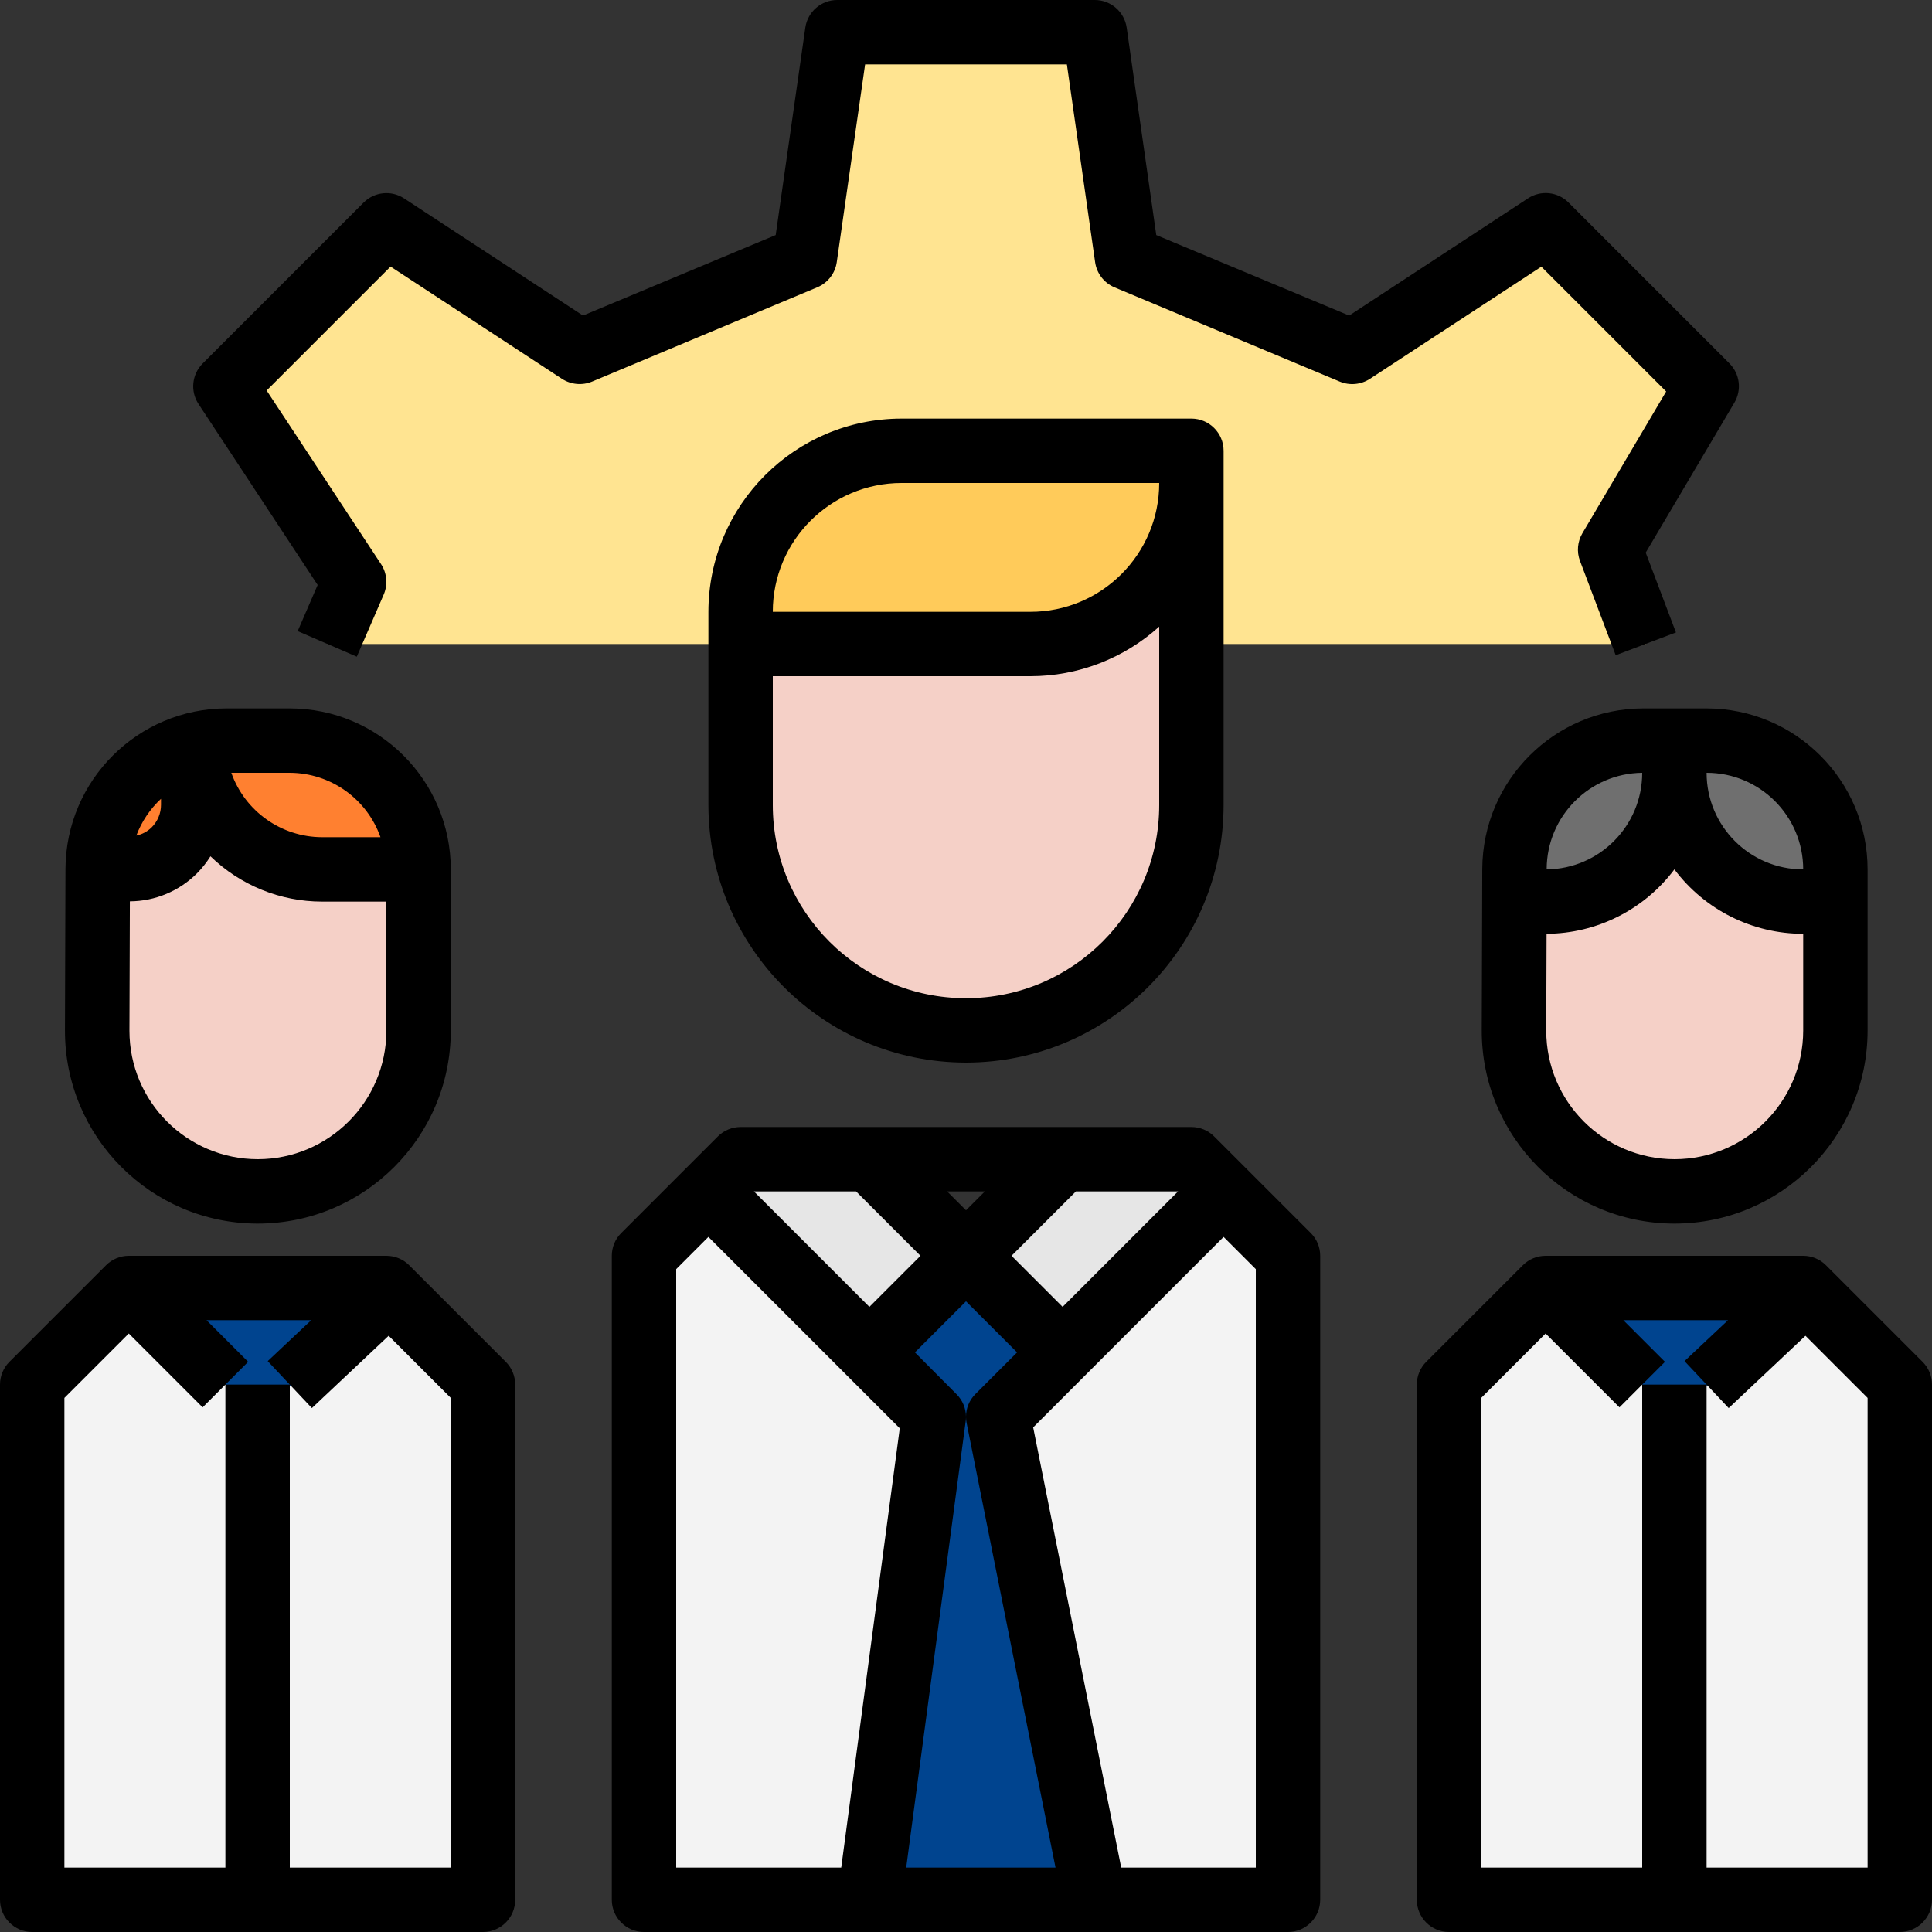 <?xml version="1.0" encoding="iso-8859-1"?>
<!-- Generator: Adobe Illustrator 19.0.0, SVG Export Plug-In . SVG Version: 6.00 Build 0)  -->
<svg version="1.1" id="Capa_1" xmlns="http://www.w3.org/2000/svg" xmlns:xlink="http://www.w3.org/1999/xlink" x="0px" y="0px"
	 viewBox="0 0 512 512" style="enable-background:new 0 0 512 512;" xml:space="preserve" width="50px" height="50px">
<rect x="0" y="0" width="512" height="512" fill="#333333" stroke="none"/>
<polygon style="fill:#F3F3F3;" points="503.467,366.933 503.467,503.467 443.733,503.467 443.733,375.467 478.635,342.101 "/>
<path style="fill:#F5D0C7;" d="M486.4,238.933v34.219c-0.051,23.518-19.149,42.547-42.667,42.496
	c-23.518-0.051-42.547-19.149-42.496-42.667l0.085-34.048h8.277c18.85,0,34.133-15.283,34.133-34.133
	c0,18.85,15.283,34.133,34.133,34.133H486.4z"/>
<path style="fill:#6F6F6F;" d="M486.4,230.4v8.533h-8.533c-18.85,0-34.133-15.283-34.133-34.133v-8.533h8.533
	C471.117,196.267,486.4,211.55,486.4,230.4z"/>
<polygon style="fill:#00448F;" points="443.733,375.467 409.6,341.333 477.867,341.333 478.635,342.101 "/>
<path style="fill:#FFE491;" d="M452.267,102.4l-25.6,43.264l9.472,25.003H315.733v-51.2h-76.8
	c-23.561,0-42.667,19.106-42.667,42.667v8.533H86.784l7.083-16.469L59.733,102.4L102.4,59.733l51.2,33.536l59.733-25.003
	l8.533-59.733h68.267l8.533,59.733L358.4,93.269l51.2-33.536L452.267,102.4z"/>
<polygon style="fill:#F3F3F3;" points="443.733,375.467 443.733,503.467 384,503.467 384,366.933 409.6,341.333 "/>
<path style="fill:#6F6F6F;" d="M443.733,196.267v8.533c0,18.85-15.283,34.133-34.133,34.133h-8.277v-8.619
	c0.051-18.816,15.317-34.048,34.133-34.048H443.733z"/>
<polygon style="fill:#F3F3F3;" points="341.333,332.8 341.333,503.467 290.133,503.467 264.533,375.467 281.6,358.4 
	324.267,315.733 "/>
<polygon style="fill:#E6E6E6;" points="324.267,315.733 281.6,358.4 256,332.8 281.6,307.2 315.733,307.2 "/>
<path style="fill:#F5D0C7;" d="M273.067,170.667h-76.8v42.667c0,32.99,26.743,59.733,59.733,59.733s59.733-26.743,59.733-59.733V128
	C315.733,151.561,296.627,170.667,273.067,170.667z"/>
<path style="fill:#FFCB5A;" d="M315.733,119.467V128c0,23.561-19.106,42.667-42.667,42.667h-76.8v-8.533
	c0-23.561,19.106-42.667,42.667-42.667H315.733z"/>
<polygon style="fill:#00448F;" points="264.533,375.467 290.133,503.467 230.4,503.467 247.467,375.467 230.4,358.4 256,332.8 
	281.6,358.4 "/>
<polygon style="fill:#E6E6E6;" points="256,332.8 230.4,358.4 187.733,315.733 196.267,307.2 230.4,307.2 "/>
<g>
	<polygon style="fill:#F3F3F3;" points="247.467,375.467 230.4,503.467 170.667,503.467 170.667,332.8 187.733,315.733 230.4,358.4 
			"/>
	<polygon style="fill:#F3F3F3;" points="128,366.933 128,503.467 68.267,503.467 68.267,375.467 103.168,342.101 	"/>
</g>
<path style="fill:#F5D0C7;" d="M110.933,230.4v42.752c-0.051,23.518-19.149,42.547-42.667,42.496s-42.547-19.149-42.496-42.667
	l0.085-42.667h8.192c9.429,0.051,17.101-7.552,17.152-16.981c0-0.026,0-0.06,0-0.085v-15.787h0.085
	c0.589,18.372,15.667,32.956,34.048,32.939H110.933z"/>
<path style="fill:#FF8030;" d="M110.933,230.4h-25.6c-18.381,0.017-33.459-14.566-34.048-32.939c2.833-0.785,5.76-1.186,8.704-1.195
	H76.8C95.65,196.267,110.933,211.55,110.933,230.4z"/>
<polygon style="fill:#00448F;" points="68.267,375.467 34.133,341.333 102.4,341.333 103.168,342.101 "/>
<polygon style="fill:#F3F3F3;" points="68.267,375.467 68.267,503.467 8.533,503.467 8.533,366.933 34.133,341.333 "/>
<path style="fill:#FF8030;" d="M51.2,197.461v15.787c0,9.429-7.637,17.067-17.067,17.067c-0.026,0-0.06,0-0.085,0h-8.192
	C25.916,214.895,36.301,201.429,51.2,197.461z"/>
<path d="M408.474,70.673l33.075,33.075l-22.187,37.547c-1.323,2.227-1.562,4.932-0.649,7.356l9.463,24.994l15.966-6.042
	l-8.013-21.154l23.509-39.748c1.98-3.354,1.451-7.62-1.306-10.377l-42.667-42.667c-2.859-2.859-7.33-3.319-10.709-1.109
	l-47.411,31.078l-51.123-21.333l-7.842-54.972C297.975,3.123,294.374,0,290.133,0h-68.267c-4.241,0-7.842,3.123-8.448,7.322
	l-7.851,54.972l-51.072,21.333l-47.42-31.061c-3.379-2.21-7.851-1.749-10.709,1.109L53.7,96.341
	c-2.859,2.867-3.319,7.347-1.092,10.726l31.573,47.957l-5.291,12.228l15.667,6.775l7.125-16.452c1.143-2.645,0.879-5.683-0.708-8.09
	l-30.31-45.995l32.845-32.845l45.414,29.747c2.381,1.536,5.359,1.818,7.979,0.734l59.733-25.011c2.756-1.169,4.702-3.695,5.12-6.665
	l7.509-52.386h53.47l7.484,52.412c0.418,2.97,2.364,5.495,5.12,6.665l59.733,24.994c2.62,1.084,5.598,0.802,7.97-0.734
	L408.474,70.673z"/>
<path d="M162.133,332.8v170.667c0,4.71,3.823,8.533,8.533,8.533h170.667c4.71,0,8.533-3.823,8.533-8.533V332.8
	c0-2.261-0.896-4.437-2.5-6.033l-25.6-25.6c-1.596-1.604-3.772-2.5-6.033-2.5H196.267c-2.261,0-4.437,0.896-6.033,2.5l-25.6,25.6
	C163.029,328.363,162.133,330.539,162.133,332.8z M240.154,494.933l15.77-118.34c0.051-0.358,0.077-0.725,0.077-1.084
	c0,0.546,0.06,1.092,0.171,1.63l23.552,117.794H240.154z M256,320.734l-5.001-5.001h10.001L256,320.734z M256,344.866l13.534,13.534
	L258.5,369.434c-1.604,1.596-2.509,3.772-2.5,6.033c-0.017-2.244-0.913-4.386-2.5-5.973L242.466,358.4L256,344.866z M332.8,494.933
	h-35.669l-23.33-116.659l13.833-13.841l36.634-36.634l8.533,8.533V494.933z M281.6,346.334L268.066,332.8l17.067-17.067h27.068
	L281.6,346.334z M226.867,315.733l17.067,17.067L230.4,346.334l-30.601-30.601H226.867z M179.2,336.333l8.533-8.533l36.634,36.634
	l14.08,14.08l-15.514,116.42H179.2V336.333z"/>
<path d="M256,281.6c37.683-0.043,68.224-30.583,68.267-68.267v-93.867c0-4.71-3.823-8.533-8.533-8.533h-76.8
	c-28.262,0.026-51.174,22.938-51.2,51.2v51.2C187.776,251.017,218.317,281.557,256,281.6z M238.933,128H307.2
	c0,18.85-15.283,34.133-34.133,34.133H204.8C204.8,143.283,220.083,128,238.933,128z M204.8,179.2h68.267
	c12.612,0,24.772-4.685,34.133-13.141v47.275c0,28.279-22.921,51.2-51.2,51.2c-28.279,0-51.2-22.921-51.2-51.2V179.2z"/>
<path d="M375.467,366.933v136.533c0,4.71,3.823,8.533,8.533,8.533h119.467c4.71,0,8.533-3.823,8.533-8.533V366.933
	c0-2.261-0.896-4.437-2.5-6.033l-25.6-25.6c-1.596-1.604-3.772-2.5-6.033-2.5H409.6c-2.261,0-4.437,0.896-6.033,2.5l-25.6,25.6
	C376.363,362.496,375.467,364.672,375.467,366.933z M392.533,370.466L409.6,353.4l19.567,19.567l6.033-6.033l6.033-6.033
	l-11.034-11.034h27.742l-11.529,10.846l5.854,6.221l5.854,6.221l20.343-19.157l16.469,16.469v124.467h-42.667v-128H435.2v128
	h-42.667V370.466z"/>
<path d="M435.482,187.733c-23.492,0.043-42.539,19.029-42.667,42.522l-0.137,42.726c-0.094,28.228,22.716,51.191,50.944,51.285
	c0.06,0,0.111,0,0.171,0l0,0c28.22-0.034,51.089-22.895,51.14-51.115V230.4c-0.026-23.552-19.115-42.641-42.667-42.667H435.482z
	 M435.2,204.8c0,14.029-11.29,25.446-25.318,25.6v-0.085C409.924,216.32,421.205,204.954,435.2,204.8z M477.867,273.126
	c-0.034,18.799-15.249,34.022-34.048,34.074l0,0c-18.807,0-34.048-15.241-34.048-34.048c0-0.026,0-0.06,0-0.085l0.085-25.6
	c13.338-0.077,25.873-6.391,33.877-17.067c8.055,10.743,20.702,17.067,34.133,17.067L477.867,273.126L477.867,273.126z
	 M477.867,230.4c-14.14,0-25.6-11.46-25.6-25.6C466.406,204.8,477.867,216.26,477.867,230.4z"/>
<path d="M136.533,503.467V366.933c0-2.261-0.896-4.437-2.5-6.033l-25.6-25.6c-1.596-1.604-3.772-2.5-6.033-2.5H34.133
	c-2.261,0-4.437,0.896-6.033,2.5L2.5,360.9c-1.604,1.596-2.5,3.772-2.5,6.033v136.533C0,508.177,3.823,512,8.533,512H128
	C132.71,512,136.533,508.177,136.533,503.467z M119.467,494.933H76.8v-128H59.733v128H17.067V370.466L34.133,353.4L53.7,372.966
	l6.033-6.033l6.033-6.033l-11.034-11.034h27.742l-11.529,10.846l5.854,6.221l5.854,6.221l20.343-19.157l16.469,16.469V494.933z"/>
<path d="M17.212,272.981c-0.094,28.228,22.716,51.191,50.944,51.285c0.06,0,0.111,0,0.171,0l0,0
	c28.22-0.034,51.089-22.895,51.14-51.115V230.4c-0.026-23.552-19.115-42.641-42.667-42.667H60.015
	c-23.492,0.043-42.539,19.029-42.667,42.522L17.212,272.981z M68.352,307.2L68.352,307.2c-18.807,0-34.048-15.241-34.048-34.048
	c0-0.026,0-0.06,0-0.085l0.111-34.202c6.682-0.034,13.073-2.705,17.801-7.433c1.348-1.365,2.543-2.876,3.558-4.506
	c7.919,7.689,18.517,11.998,29.559,12.006H102.4v34.219C102.357,291.934,87.134,307.157,68.352,307.2z M100.83,221.867H85.333
	c-10.812-0.043-20.429-6.878-24.03-17.067H76.8C87.612,204.843,97.229,211.678,100.83,221.867z M42.667,211.695v1.562
	c0.009,2.27-0.896,4.446-2.517,6.042c-1.109,1.075-2.5,1.818-4.019,2.133C37.53,217.728,39.765,214.391,42.667,211.695z"/>
<g>
</g>
<g>
</g>
<g>
</g>
<g>
</g>
<g>
</g>
<g>
</g>
<g>
</g>
<g>
</g>
<g>
</g>
<g>
</g>
<g>
</g>
<g>
</g>
<g>
</g>
<g>
</g>
<g>
</g>
</svg>
